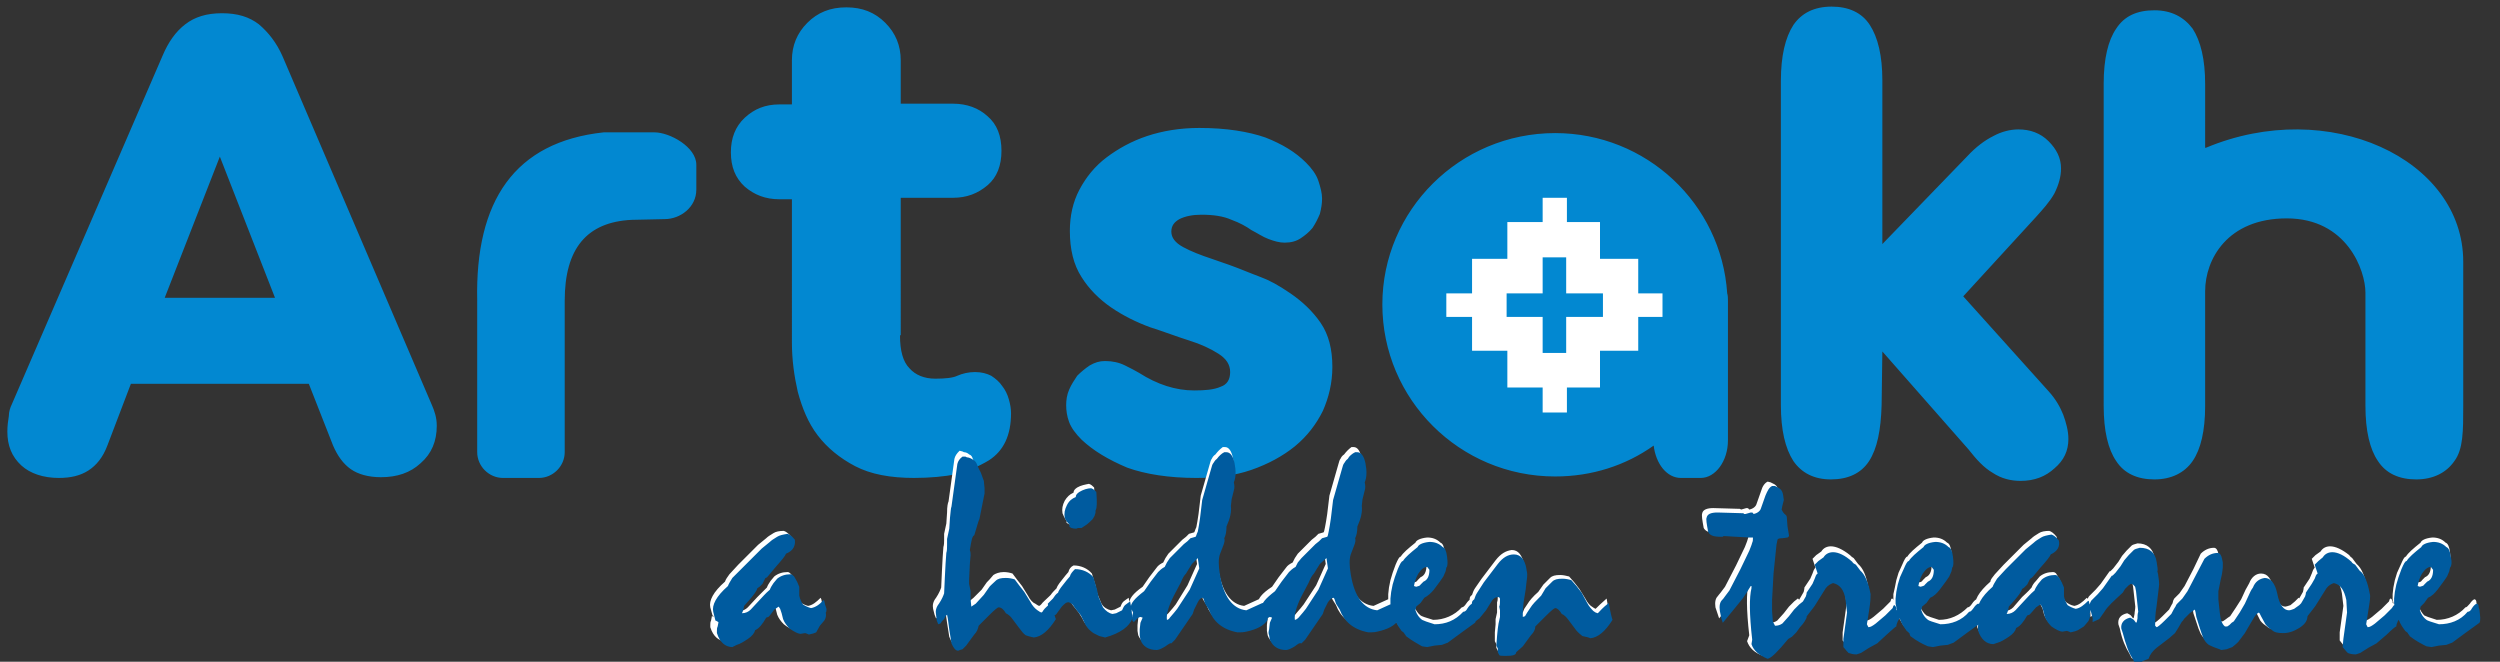 <?xml version="1.0" encoding="utf-8"?>
<!-- Generator: Adobe Illustrator 21.1.0, SVG Export Plug-In . SVG Version: 6.00 Build 0)  -->
<svg version="1.1" id="Слой_1" xmlns="http://www.w3.org/2000/svg" xmlns:xlink="http://www.w3.org/1999/xlink" x="0px" y="0px"
	 viewBox="0 0 340 90" style="enable-background:new 0 0 340 90;" xml:space="preserve">
<rect x="0" y="0" width="340" height="90" fill="#333333" stroke="none"/>
<style type="text/css">
	.st0{fill:#0288D1;}
	.st1{fill-rule:evenodd;clip-rule:evenodd;fill:#FFFFFF;}
	.st2{fill-rule:evenodd;clip-rule:evenodd;fill:#0288D1;}
	.st3{fill:#FFFFFF;}
	.st4{fill:#005B9F;}
	.st5{display:none;fill-rule:evenodd;clip-rule:evenodd;fill:#0288D1;}
</style>
<path class="st0" d="M76.8,40.9v20.6c0,1.9-1.6,3.5-3.5,3.5h-4.9c-1.9,0-3.5-1.6-3.5-3.5V40.9C64.6,27.3,70,19.3,82.1,18H89
	c2.1,0,5.7,2,5.7,4.4v3.4c0,2.4-2.2,4-4.3,4l-4.5,0.1C79.8,30.2,76.8,33.8,76.8,40.9L76.8,40.9z M300,20.1c16.7-7,35,1.5,35,15.5
	v19.6c0,3.4,0,5.9-1.2,7.5c-1.1,1.6-2.9,2.5-5.2,2.5c-2.3,0-4.1-0.8-5.2-2.5c-1.1-1.6-1.7-4.1-1.7-7.5V39.8c0-3-2.5-10.1-10.7-10.1
	c-8.1,0-11.1,5.6-11.1,9.9v15.6c0,3.4-0.6,5.9-1.7,7.5c-1.1,1.6-2.9,2.5-5.2,2.5c-2.3,0-4.1-0.8-5.2-2.5c-1.1-1.6-1.7-4.1-1.7-7.5
	V11.4c0-3.4,0.6-5.9,1.7-7.5c1.1-1.7,2.8-2.5,5.2-2.5c2.3,0,4,0.9,5.2,2.5c1.1,1.7,1.7,4.2,1.7,7.5V20.1z M255.8,33.4l11.7-12.1
	c1.2-1.3,2.4-2.2,3.6-2.8c1.1-0.6,2.3-0.9,3.4-0.9c1.6,0,3,0.5,4.1,1.6c1.1,1.1,1.7,2.3,1.7,3.7c0,1.1-0.3,2.2-0.9,3.4
	c-0.6,1.1-1.6,2.2-2.5,3.2l-9.9,10.8l11.6,12.9c1,1.1,1.6,2.2,2,3.2c0.4,1.1,0.7,2.2,0.7,3.3c0,1.6-0.6,2.9-1.9,4
	c-1.2,1.1-2.7,1.7-4.6,1.7c-1.3,0-2.6-0.3-3.8-1.1c-1.2-0.7-2.2-1.8-3.3-3.2L256,47.8l-0.1,7.3c-0.1,3.4-0.6,5.9-1.7,7.6
	c-1.1,1.7-2.9,2.5-5.2,2.5c-2.3,0-4-0.9-5.1-2.5c-1.1-1.7-1.7-4.2-1.7-7.6V11c0-3.4,0.6-5.9,1.7-7.6c1.1-1.6,2.8-2.5,5.2-2.5
	c2.3,0,4.1,0.8,5.2,2.5c1.1,1.7,1.7,4.2,1.7,7.5V33.4z M211.5,18.1c12.4,0,22.6,9.6,23.4,21.8c0.1,0.3,0.1,0.7,0.1,1v19
	c0,2.8-1.7,5.1-3.7,5.1h-2.7c-1.9,0-3.4-1.9-3.7-4.4c-3.8,2.7-8.4,4.2-13.4,4.2c-13,0-23.5-10.5-23.5-23.4
	C188,28.6,198.5,18.1,211.5,18.1L211.5,18.1z M14.6,60.6C14,62.2,13.1,63.3,12,64c-1.1,0.7-2.4,1-4,1c-2.1,0-3.9-0.6-5.1-1.7
	c-1.3-1.2-1.9-2.7-1.9-4.6c0-0.8,0.1-1.5,0.2-2.1C1.2,56,1.4,55.4,1.6,55L22.1,7.6c0.8-1.9,1.8-3.3,3.1-4.3c1.3-1,2.9-1.5,5-1.5
	s3.7,0.5,5,1.5c1.3,1.1,2.4,2.5,3.2,4.3L58.7,55c0.4,0.9,0.7,1.8,0.7,2.9c0,2.1-0.7,3.8-2.2,5.1c-1.4,1.3-3.2,1.9-5.4,1.9
	c-1.7,0-3.1-0.4-4.1-1.1c-1-0.7-1.8-1.8-2.4-3.2L42,52.2H17.8L14.6,60.6z M147.1,59.8c-0.8-0.8-1.4-1.6-1.7-2.4
	c-0.3-0.8-0.4-1.6-0.4-2.3c0-0.7,0.1-1.4,0.4-2.1c0.3-0.7,0.7-1.3,1.1-1.9c0.5-0.5,1.1-1,1.7-1.4c0.7-0.4,1.3-0.6,2.1-0.6
	c1,0,1.9,0.2,2.7,0.6c0.8,0.4,1.4,0.7,1.9,1c2.5,1.6,5,2.4,7.5,2.4c1.5,0,2.7-0.1,3.6-0.5c0.9-0.3,1.3-1,1.3-2c0-1-0.5-1.8-1.6-2.5
	c-1.1-0.7-2.4-1.3-4-1.8c-1.6-0.5-3.4-1.2-5.3-1.8c-1.9-0.7-3.7-1.6-5.3-2.7c-1.6-1.1-3-2.5-4-4.1c-1.1-1.7-1.6-3.8-1.6-6.3
	c0-2,0.4-3.9,1.3-5.6c0.9-1.7,2.1-3.2,3.7-4.4c1.6-1.2,3.4-2.2,5.5-2.9c2.1-0.7,4.5-1.1,7.1-1.1c3.7,0,6.7,0.5,9,1.3
	c2.3,0.9,4.1,2,5.5,3.4c0.8,0.8,1.4,1.6,1.7,2.5c0.3,0.9,0.5,1.7,0.5,2.4c0,0.7-0.1,1.3-0.3,2.1c-0.3,0.7-0.6,1.3-1,1.9
	c-0.5,0.6-1,1-1.6,1.4c-0.6,0.4-1.3,0.6-2.2,0.6c-0.7,0-1.4-0.2-2.2-0.5c-0.8-0.3-1.5-0.8-2.3-1.2c-0.7-0.5-1.6-1-2.7-1.4
	c-1.1-0.5-2.5-0.7-4.1-0.7c-1.2,0-2.2,0.2-3,0.6c-0.7,0.4-1.1,0.9-1.1,1.7c0,0.8,0.5,1.5,1.6,2.1c1.1,0.6,2.4,1.1,3.9,1.6
	c1.5,0.5,3.2,1.1,4.9,1.8c0.2,0.1,0.8,0.3,1.8,0.7c1.1,0.4,2.4,1.1,4,2.2c1.6,1.1,3,2.4,4.1,4c1.1,1.6,1.6,3.6,1.6,6
	c0,2.2-0.5,4.2-1.3,6c-0.9,1.8-2.1,3.4-3.8,4.8c-1.6,1.3-3.6,2.4-5.9,3.2c-2.3,0.8-4.8,1.1-7.5,1.1c-3.7,0-6.9-0.5-9.4-1.4
	C150.7,62.5,148.7,61.3,147.1,59.8L147.1,59.8z M122.4,45.6c0,2.1,0.4,3.6,1.3,4.5c0.8,0.9,2,1.4,3.5,1.4c1.3,0,2.4-0.1,3-0.4
	c0.7-0.3,1.5-0.5,2.4-0.5c0.9,0,1.6,0.2,2.2,0.5c0.6,0.4,1.1,0.8,1.5,1.4c0.4,0.5,0.7,1.1,0.9,1.8c0.2,0.7,0.3,1.3,0.3,1.9
	c0,3-1,5.1-3,6.4c-1.5,0.9-3,1.5-4.5,1.9c-1.5,0.3-3.5,0.5-5.7,0.5c-3.2,0-5.9-0.5-8-1.6c-2.1-1.1-3.8-2.5-5.1-4.2
	c-1.3-1.7-2.1-3.7-2.7-5.9c-0.5-2.2-0.8-4.4-0.8-6.7V27.1h-1.7c-1.9,0-3.4-0.6-4.7-1.7c-1.3-1.2-1.9-2.7-1.9-4.7
	c0-1.9,0.6-3.5,1.9-4.7c1.3-1.2,2.8-1.8,4.7-1.8h1.7V8.2c0-2,0.7-3.7,2.1-5.1c1.4-1.4,3.1-2.1,5.3-2.1s3.9,0.7,5.3,2.1
	c1.4,1.4,2.1,3.1,2.1,5.1v5.9h7.1c1.9,0,3.5,0.6,4.7,1.7c1.3,1.1,1.9,2.7,1.9,4.7c0,2-0.6,3.6-1.9,4.7c-1.3,1.1-2.8,1.7-4.7,1.7
	h-7.1V45.6z M22.4,40.5h15l-7.5-19.2L22.4,40.5z"/>
<polygon class="st1" points="209.8,26.9 213.1,26.9 213.1,30.2 217.6,30.2 217.6,35.2 222.8,35.2 222.8,39.9 226.1,39.9 226.1,43.1 
	222.8,43.1 222.8,47.7 217.6,47.7 217.6,52.7 213.1,52.7 213.1,56.1 209.8,56.1 209.8,52.7 205,52.7 205,47.7 200.2,47.7 
	200.2,43.1 196.7,43.1 196.7,39.9 200.2,39.9 200.2,35.2 205,35.2 205,30.2 209.8,30.2 "/>
<polygon class="st2" points="209.8,35 213,35 213,39.9 218,39.9 218,43.1 213,43.1 213,48 209.8,48 209.8,43.1 204.9,43.1 
	204.9,39.9 209.8,39.9 "/>
<path class="st3" d="M96.9,83.7l-0.3-1.1c-0.2-0.9,0.4-2.1,2-3.5c0.1-0.3,0.3-0.6,0.6-1l1.2-1.3l2.7-2.7l1.1-0.9
	c0.2-0.2,0.5-0.4,1-0.7c0.3-0.2,0.8-0.3,1.4-0.3c0.3,0.1,0.6,0.3,1,0.8c0.2,0.9-0.2,1.5-1.1,2c-0.1,0.3-0.6,0.9-1.4,1.8
	c-0.1,0.1-0.4,0.5-1,1.1c-0.1,0.1-0.3,0.3-0.4,0.3l-0.4,0.8l-0.4,0.4l-0.3,0.2c-0.1,0.4-0.5,0.9-1,1.5l-0.8,1l-0.1,0.5l-0.1,0.3
	l-0.1,0.2c0.5,0,0.9-0.2,1.2-0.5l1.3-1.4c0.3-0.3,0.7-0.7,1.3-1.3c0.1-0.3,0.3-0.6,0.5-0.9l0.5-0.6c0.5-0.4,1.1-0.6,1.8-0.6
	c0.2,0,0.3,0.1,0.5,0.3l0.4,0.7l0.3,0.7v1.2c0.1,0.5,0.3,0.9,0.5,1.2c0.3,0.2,0.7,0.4,1.1,0.5c0.6-0.1,1.1-0.5,1.7-1.1l0.1,0.2
	l0.1,0.5l0.1,0.6c0,0.3,0,0.4-0.1,0.5c0.1,0.4,0,0.8-0.2,1.1l-0.6,0.7l-0.8,0.5c-0.2,0.1-0.5,0.2-1,0.3l-0.2-0.1l-0.3-0.1l-0.6,0.1
	c-0.4,0-0.9-0.2-1.5-0.7c-0.4-0.4-0.7-0.8-0.9-1.3l-0.2-0.8l-0.2-0.6l-0.2-0.3l-0.6,0.4l-0.7,0.8l-0.2,0.2l-0.3,0.1
	c-0.5,0.9-1,1.5-1.5,1.7c-0.1,0.4-0.4,0.8-1,1.2c-0.6,0.4-1.1,0.7-1.5,0.7l-0.6,0.2c-0.9,0-1.7-0.6-2.1-1.9l0-0.3
	c0-0.2,0-0.4,0.1-0.6l0.1-0.5c0,0,0,0,0-0.1C97.2,83.9,97.1,83.8,96.9,83.7L96.9,83.7z M131.6,74.1c0.1,0.3,0.1,0.5,0.1,0.7
	l-0.1,1.2l-0.1,2.2v0.5l0.2,1l0,1.1l0.1,1l0.6-0.5l1.1-1.1l0.7-1c0.2-0.2,0.5-0.5,0.9-1c0.3-0.2,0.8-0.4,1.4-0.4
	c0.5,0,0.9,0.1,1.2,0.2l0.6,0.8l0.7,0.9l0.8,1.3c0.3,0.6,0.7,1,1,1.1l0.3,0.2l0.2,0.1c0.1,0,0.2-0.1,0.3-0.2
	c0.2-0.3,0.6-0.6,1.1-1.1c0.3,1.4,0.4,2.1,0.6,2.3c-0.9,1.6-1.9,2.5-3,2.5c-0.5-0.1-0.9-0.2-1.1-0.3c-0.3-0.3-0.6-0.6-0.9-1
	l-0.9-1.2c-0.2-0.3-0.5-0.6-0.9-0.8c-0.3-0.5-0.6-0.8-1-0.8c-0.1,0-0.5,0.3-1.2,1l-1.5,1.5c0,0.4-0.2,0.8-0.6,1.2l-1.1,1.5l-0.5,0.5
	c-0.1,0-0.3,0.1-0.6,0.2c-0.3,0-0.6-0.3-0.9-1.1l-0.3-1.9l-0.2-1.4l-0.1-0.5l-0.2,0.2l-0.2,0.4l-0.3,0.3l-0.3,0.3l-0.2,0.1l-0.2-0.5
	l-0.2-0.8c-0.1-0.5,0-1,0.4-1.5c0.4-0.6,0.6-1.1,0.7-1.4l0.1-2.2l0.1-1.9l0.1-1.4c0.1-0.3,0.1-0.7,0.1-1l0-0.8l0.3-1.4l0.1-1.5
	c0-0.8,0.1-1.3,0.2-1.5l0.8-5.8c0.1-0.4,0.3-0.7,0.7-1.1l0.4,0.1l0.2,0.1c0.2,0,0.5,0.1,0.7,0.3c0.3,0.1,0.4,0.3,0.5,0.6l0.3,0.7
	l0.3,0.6l0.4,1.1l0.1,1c0,0.3,0,0.6,0,0.7l-0.2,1l-0.5,2.4c-0.1,0.2-0.3,0.9-0.6,2.2C131.9,72.3,131.8,73,131.6,74.1L131.6,74.1z
	 M144.5,69.8c-0.1-0.6,0-1.1,0.3-1.7c0.3-0.5,0.7-0.9,1.2-1.1c0-0.3,0.2-0.5,0.5-0.7c0.5-0.3,1.1-0.4,1.6-0.5
	c0.3,0.1,0.5,0.3,0.7,0.5c0.1,1.4,0.1,2.2-0.1,2.5c0,0.2,0,0.4-0.1,0.7c0,0.1-0.1,0.3-0.3,0.6c-0.3,0.3-0.6,0.6-0.9,0.8l-0.6,0.4
	c-0.4,0-0.6,0-0.7,0.1c-0.5,0-0.9-0.1-1.1-0.4l0.1-0.1C144.7,70.4,144.6,70,144.5,69.8L144.5,69.8z M142.5,83.2l-0.2-0.9l-0.1-0.7
	l0.7-0.7c0.2-0.3,0.5-0.6,0.8-0.9c0-0.1,0.2-0.5,0.7-1.1c0.4-0.5,0.7-0.9,0.9-1.1c0.1-0.4,0.3-0.7,0.7-0.9c1,0,1.9,0.4,2.5,1.1
	l0.5,1.7c0.1,0.6,0.2,1,0.3,1.2l0.5,1.2c0.3,0.5,0.8,0.8,1.3,0.9l0.5-0.1l0.8-0.4c0.1-0.3,0.2-0.5,0.4-0.7l0.4-0.3l0.3-0.2l0.2,1.3
	l0.1,1.1c-0.4,1.1-1.6,2-3.7,2.6l-0.8-0.2l-0.8-0.4c-0.1-0.1-0.3-0.2-0.6-0.5c-0.2-0.3-0.5-0.6-0.7-1.1l-0.5-0.8l-0.8-1
	c-0.3-0.5-0.5-0.7-0.9-0.8c-0.3,0-0.5,0.2-0.9,0.6l-0.8,1.1c-0.1,0-0.3,0.1-0.5,0.4l-0.3,0.4L142.5,83.2z M158.2,87.3
	c-0.5,0.3-0.9,0.5-1.2,0.5c-1.1,0-1.8-0.5-2.2-1.4l-0.1-0.6c0-0.2,0-0.4,0-0.8l0.1-0.9l0.2-0.7l-0.3-0.1l-0.2,0.1l-0.3,0.3L154,84
	l-0.1-0.1l-0.1-0.1v-0.7l0.1-0.4l-0.1-0.2l-0.2-0.4c-0.1-0.6,0.5-1.4,1.8-2.3l0.9-1.3l1-1.3c0.2-0.3,0.5-0.5,0.9-0.7l0.3-0.6
	l0.4-0.6l1.9-1.9l0.5-0.4l0.4-0.4l0.7-0.2c0.1-0.1,0.1-0.3,0.3-0.7c0.1-0.5,0.2-1.1,0.3-1.8l0.3-2.5l1.2-4.2
	c0.1-0.4,0.2-0.7,0.3-0.8c0.1-0.2,0.2-0.4,0.5-0.6c0.3-0.4,0.6-0.7,1-1h0.3c0.5,0,0.9,0.5,1.1,1.6c0.2,1,0.1,1.9-0.1,2.6
	c0.1,0.4,0.1,0.8,0,1.1l-0.3,1.2l-0.1,0.9c0.1,0.8-0.1,1.7-0.6,2.8c0,0.7-0.1,1.2-0.3,1.6c0.1,0.3,0,0.6-0.1,0.9l-0.5,1.3
	c-0.2,0.6-0.2,1.5,0,2.7c0.5,3,1.7,4.7,3.5,4.9l2.2-1l0.2,0.1l0.1,0.2l0,0.3l0,0.4l0.2,0.6l0.2,0.7c-0.5,0.8-1.5,1.3-2.9,1.6
	c-0.4,0.1-0.8,0.1-1.2,0.1c-2.1-0.5-3.3-1.5-3.9-3.1l-0.5-0.8l-0.2-0.6l-0.1-0.3c-0.3,0-0.5,0.2-0.8,0.6l-0.5,1l-0.2,0.6l-2.4,3.5
	l-0.5,0.5C158.9,86.8,158.6,87,158.2,87.3L158.2,87.3z M161.5,79.6l1.3-2.9l-0.2-1.4l-0.8,0.8l-0.5,0.8l-0.3,0.5
	c-0.3,0.3-0.5,0.7-0.7,1.2l-1,1.9c-0.7,1.4-1,2.5-0.9,3.2c0.1,0,0.3-0.1,0.5-0.3l0.6-0.7l0.4-0.5L161.5,79.6z M175.8,87.3
	c-0.5,0.3-0.9,0.5-1.2,0.5c-1.1,0-1.9-0.5-2.2-1.4l-0.1-0.6c0-0.2,0-0.4,0-0.8l0.1-0.9l0.3-0.7l-0.3-0.1l-0.3,0.1l-0.3,0.3l-0.2,0.3
	l-0.2-0.1l-0.1-0.1v-0.7l0.1-0.4l-0.1-0.2l-0.2-0.4c-0.1-0.6,0.5-1.4,1.9-2.3l0.9-1.3l1-1.3c0.2-0.3,0.5-0.5,0.9-0.7l0.3-0.6
	l0.4-0.6l1.9-1.9l0.5-0.4l0.4-0.4l0.7-0.2c0.1-0.1,0.1-0.3,0.2-0.7c0.1-0.5,0.2-1.1,0.3-1.8l0.3-2.5l1.2-4.2
	c0.1-0.4,0.2-0.7,0.3-0.8c0.1-0.2,0.2-0.4,0.5-0.6c0.3-0.4,0.6-0.7,1-1h0.3c0.5,0,0.9,0.5,1.1,1.6c0.2,1,0.2,1.9-0.1,2.6
	c0.1,0.4,0.1,0.8,0,1.1l-0.3,1.2l-0.1,0.9c0.1,0.8-0.1,1.7-0.6,2.8c0,0.7-0.1,1.2-0.3,1.6c0.1,0.3,0,0.6-0.1,0.9l-0.5,1.3
	c-0.2,0.6-0.2,1.5,0,2.7c0.5,3,1.7,4.7,3.6,4.9l2.2-1l0.2,0.1l0.1,0.2l0,0.3l0,0.4l0.2,0.6l0.2,0.7c-0.5,0.8-1.5,1.3-2.9,1.6
	c-0.4,0.1-0.8,0.1-1.2,0.1c-2.1-0.5-3.3-1.5-3.9-3.1l-0.5-0.8l-0.2-0.6l-0.1-0.3c-0.3,0-0.5,0.2-0.7,0.6l-0.5,1l-0.2,0.6L177,86
	l-0.5,0.5C176.4,86.8,176.2,87,175.8,87.3L175.8,87.3z M179,79.6l1.3-2.9l-0.2-1.4l-0.8,0.8l-0.5,0.8l-0.3,0.5
	c-0.3,0.3-0.5,0.7-0.7,1.2l-1,1.9c-0.7,1.4-1,2.5-0.9,3.2c0.1,0,0.3-0.1,0.4-0.3l0.6-0.7l0.4-0.5L179,79.6z M190.9,85.9
	c0-0.1-0.1-0.2-0.2-0.3c0-0.1-0.1-0.2-0.4-0.4c-0.1-0.2-0.4-0.6-0.7-1.1l-0.5-1.2l-0.3-1.4v-0.7l0.1-0.9l0.2-1l0.3-1l0.4-1.1
	c0.3-0.7,0.5-1.1,0.7-1.1c0.3-0.5,1-1.1,2-1.9c0.1-0.3,0.6-0.6,1.6-0.7c0.7,0,1.3,0.2,1.8,0.7c0.3,0.1,0.5,0.5,0.6,1.3
	c0.2,0.8,0.1,1.3-0.1,1.5l-0.1,0.5l-0.3,0.7c-0.2,0.4-0.6,1-1.3,1.8c-0.4,0.5-0.8,0.9-1.3,1.1l-0.5,0.7l-0.5,0.5l-0.1,0.5
	c0.2,0.5,0.5,1,0.9,1.3c0.1,0.1,0.7,0.3,1.7,0.6c1.5,0,2.9-0.6,3.9-1.7c0.2,0,0.4-0.2,0.6-0.5c0.2-0.3,0.4-0.5,0.6-0.6
	c0.2,0,0.3,0.2,0.3,0.5l0.1,0.3c0.1,0.9,0.2,1.5,0,1.8l-1.8,1.3l-1.9,1.3l-0.8,0.3l-1,0.1l-1,0.2l-0.7-0.1
	C192.6,86.9,191.8,86.5,190.9,85.9L190.9,85.9z M193.7,76.5c-0.4,0-0.8,0.3-1.2,0.9c-0.3,0.5-0.5,1.1-0.6,1.7l0.3,0.1
	c0.3,0,0.5-0.1,0.6-0.3l0.4-0.4c0.5-0.2,0.8-0.7,0.8-1.6L193.7,76.5z M205.9,88.1c0,0.3-0.5,0.5-1.4,0.5c-0.5,0-0.7,0-0.8-0.1
	l-0.2-0.4v-0.5l-0.2-0.4l0-1.2l0.1-1.1l0-0.7l0.2-0.9v-0.9l0-0.5c0.1-0.2,0.1-0.6,0.1-1c0-0.1-0.1-0.3-0.3-0.3
	c-0.3,0-0.6,0.2-0.8,0.5l-0.9,1.3l-0.8,1.2l-0.4,0.3l-0.2,0.2l-0.1-0.2l-0.2-1l-0.1-1.1c-0.1-0.4,0-0.7,0.3-0.9
	c0.1-0.3,0.2-0.6,0.4-0.9l0.9-1.3l1.9-2.5c0.7-0.9,1.4-1.3,2.2-1.4c0.9,0,1.4,0.7,1.7,2c0,0.2,0.1,0.4,0.1,0.7c0,0.2,0,0.5-0.1,1.1
	l-0.1,0.9l-0.3,1.9l-0.1,1.3v0.7l0.3-0.1l0.2-0.5l0.4-0.6c0.3-0.5,0.8-1.1,1.5-1.7l0.7-1l0.9-0.9c0.3-0.3,0.7-0.4,1.4-0.4
	c0.4,0,0.8,0.1,1.2,0.2l0.7,0.8l0.7,0.9l0.8,1.3c0.3,0.6,0.7,1,0.9,1.1l0.3,0.2l0.2,0.1c0.3-0.3,0.8-0.8,1.5-1.4
	c0.2,1.3,0.4,2,0.5,2.3c-0.9,1.6-1.9,2.5-2.9,2.5c-0.2-0.1-0.6-0.2-1.1-0.3c-0.5-0.4-0.8-0.7-1-1l-0.9-1.2c-0.3-0.4-0.6-0.7-0.9-0.8
	c-0.3-0.5-0.6-0.8-0.9-0.8c-0.1,0-0.5,0.3-1.2,1l-1.5,1.5c-0.1,0.4-0.2,0.8-0.6,1.2l-1.1,1.5L205.9,88.1z M237.9,86.4
	c-0.4-3.5-0.4-5.8-0.1-7l-0.1-0.3l-0.1-0.1l-0.5,0.8l-0.6,0.9l-1.3,1.7l-1.4,1.7l-0.2-0.6l-0.3-0.9c-0.1-0.7,0-1.2,0.3-1.5
	c0.1-0.1,0.2-0.3,0.4-0.5l0.6-0.8l1.5-2.9l1.2-2.5c0.1-0.3,0.3-0.7,0.4-1.1c0.1-0.2,0.1-0.5,0.1-0.8h-0.5l-1.8,0l-1.8-0.1l-0.1,0.1
	h-0.2c-1,0-1.5-0.3-1.7-0.7c-0.2-1.1-0.3-1.7-0.2-2c0.1-0.5,0.7-0.7,1.5-0.7l3.5,0.1l0.1,0l0.2,0.1l0.7-0.2c0.1,0,0.3,0,0.3,0.1
	l0.1,0.1c0.5-0.1,0.9-0.4,1-0.8l0.6-1.7c0.2-0.7,0.5-1.1,0.9-1.3l0.4,0.1l0.2,0.1c0.5,0.2,0.8,0.5,0.8,1l0.1,0.7l-0.2,0.8l-0.1,0.6
	c0.1,0.2,0.2,0.4,0.4,0.6c0.2,0,0.3,0.2,0.3,0.4l0.1,1.3l0.2,1.2c0,0.1,0,0.3-0.2,0.4l-0.7,0.1c-0.2,0-0.4,0.1-0.6,0.1
	c-0.1,0.1-0.1,0.3-0.2,0.8l-0.4,3.9l-0.2,3.6l0,1.5l0.1,1.3c0.1,0.2,0.1,0.3,0.2,0.5l0.1,0.2c0.4,0,0.7-0.1,1-0.3l0.9-1l0.7-0.9
	l0.7-0.7l0.5-0.4c0.1,0,0.2,0.2,0.4,0.6c0.1,0.6,0.1,1.2,0,1.6c0,0.2-0.3,0.6-0.8,1.3l-0.5,0.7l-0.5,0.6l-0.5,0.3
	c-1.4,1.7-2.3,2.6-2.8,2.7c-1.2-0.4-1.9-1.1-2.2-2L237.9,86.4z M245,83.6l-0.1-0.5l-0.3-1.4l0.3-0.5l0.4-0.7c0-0.1,0.1-0.3,0.1-0.6
	l0.8-1.2l0.3-0.7c0.1-0.3,0.2-0.6,0.4-0.8l-0.1-0.3l-0.1-0.3l-0.1-0.3l-0.1-0.3l0.5-0.5l0.7-0.5c0.3-0.5,0.8-0.7,1.3-0.7
	c0.7,0,1.6,0.4,2.6,1.2c0.2,0.2,0.3,0.3,0.5,0.4l0.6,0.8c0.7,0.6,1.1,1.6,1.4,3.2c0.1,0.3,0,1-0.2,2.2l-0.3,1.9l0.1,0.2l0.1,0.2
	c0.3,0,0.6-0.2,1-0.5l1.3-1.1l1-1l0.1-0.3l0.1-0.1c0.1,0,0.2,0.1,0.3,0.4l0.1,0.2c0.2,0.1,0.3,0.5,0.5,1.1l-0.3,0.5
	c-0.1,0.2-0.2,0.5-0.2,0.7c-0.1,0-0.5,0.3-1.3,1.1l-1.3,1.2l-1.1,0.6l-1,0.7l-0.6,0.2c-0.5,0-0.8-0.1-1.1-0.2
	c-0.1,0-0.3-0.3-0.7-0.8l0-1.1l0.5-3.6l-0.1-1.7c-0.2-1.3-0.8-2.1-1.7-2.3c-0.3,0.1-0.7,0.3-1,0.7l-1.5,2.4l-0.4,0.4l-0.7,0.9
	l-0.4,0.6l-0.2,0.2l-0.1,0.1L245,83.6z M259.5,85.9c0-0.1-0.1-0.2-0.1-0.3c0-0.1-0.1-0.2-0.4-0.4c-0.2-0.2-0.4-0.6-0.7-1.1l-0.5-1.2
	l-0.3-1.4v-0.7l0.2-0.9l0.2-1l0.3-1l0.5-1.1c0.3-0.7,0.5-1.1,0.7-1.1c0.3-0.5,1-1.1,2-1.9c0.1-0.3,0.6-0.6,1.6-0.7
	c0.7,0,1.3,0.2,1.8,0.7c0.3,0.1,0.5,0.5,0.6,1.3c0.1,0.8,0.1,1.3-0.1,1.5l-0.1,0.5l-0.3,0.7c-0.2,0.4-0.6,1-1.3,1.8
	c-0.4,0.5-0.9,0.9-1.3,1.1l-0.5,0.7l-0.6,0.5l-0.1,0.5c0.2,0.5,0.5,1,0.9,1.3c0.2,0.1,0.7,0.3,1.7,0.6c1.5,0,2.8-0.6,3.9-1.7
	c0.2,0,0.4-0.2,0.6-0.5c0.2-0.3,0.4-0.5,0.6-0.6c0.2,0,0.3,0.2,0.3,0.5l0.1,0.3c0.2,0.9,0.2,1.5,0,1.8l-1.8,1.3l-1.9,1.3l-0.8,0.3
	l-1,0.1l-1,0.2l-0.7-0.1C261.2,86.9,260.4,86.5,259.5,85.9L259.5,85.9z M262.4,76.5c-0.4,0-0.8,0.3-1.2,0.9
	c-0.3,0.5-0.5,1.1-0.6,1.7l0.3,0.1c0.3,0,0.5-0.1,0.6-0.3l0.4-0.4c0.5-0.2,0.8-0.7,0.8-1.6L262.4,76.5z M269,83.7l-0.3-1.1
	c-0.3-0.9,0.4-2.1,2-3.5c0-0.3,0.3-0.6,0.6-1l1.2-1.3l2.7-2.7l1.1-0.9c0.2-0.2,0.5-0.4,1-0.7c0.3-0.2,0.8-0.3,1.4-0.3
	c0.3,0.1,0.6,0.3,1,0.8c0.2,0.9-0.2,1.5-1.1,2c-0.1,0.3-0.6,0.9-1.4,1.8c-0.1,0.1-0.4,0.5-1,1.1c-0.1,0.1-0.3,0.3-0.4,0.3l-0.4,0.8
	l-0.4,0.4l-0.3,0.2c-0.1,0.4-0.4,0.9-1,1.5l-0.8,1l-0.1,0.5l-0.1,0.3l-0.1,0.2c0.5,0,0.9-0.2,1.2-0.5l1.2-1.4
	c0.3-0.3,0.8-0.7,1.3-1.3c0.1-0.3,0.3-0.6,0.6-0.9l0.5-0.6c0.5-0.4,1.1-0.6,1.8-0.6c0.2,0,0.4,0.1,0.5,0.3l0.4,0.7l0.3,0.7v1.2
	c0.1,0.5,0.3,0.9,0.6,1.2c0.3,0.2,0.6,0.4,1.1,0.5c0.6-0.1,1.1-0.5,1.7-1.1l0.2,0.2l0.1,0.5l0.1,0.6c0,0.3,0,0.4-0.1,0.5
	c0.1,0.4,0,0.8-0.2,1.1l-0.6,0.7l-0.8,0.5c-0.2,0.1-0.5,0.2-1,0.3l-0.2-0.1l-0.3-0.1l-0.6,0.1c-0.4,0-0.9-0.2-1.5-0.7
	c-0.4-0.4-0.7-0.8-0.9-1.3l-0.2-0.8l-0.3-0.6l-0.2-0.3l-0.6,0.4l-0.6,0.8l-0.2,0.2l-0.3,0.1c-0.5,0.9-1,1.5-1.5,1.7
	c-0.1,0.4-0.4,0.8-1,1.2c-0.6,0.4-1.1,0.7-1.5,0.7l-0.6,0.2c-0.9,0-1.6-0.6-2.1-1.9l0-0.3c0-0.2,0-0.4,0.1-0.6l0.1-0.5
	c0,0,0,0,0-0.1C269.3,83.9,269.2,83.8,269,83.7L269,83.7z M284.3,83.9v-0.5l-0.2-0.7l-0.2-0.7c-0.1-0.3,0-0.6,0.2-0.9l0.9-0.9
	l0.7-0.8l1.2-1.7c0.1,0,0.1,0,0.2-0.1l0.3-0.3l0.7-0.9l0.5-0.8l0.6-0.7l0.7-0.7c0.1-0.1,0.4-0.2,0.8-0.3c1.3,0,2.1,0.7,2.3,1.9
	c0.1,0.7,0.2,1.1,0.1,1.3l0.1,0.4c0.1,0.7,0.1,1.3,0.1,1.8l-0.3,2.5c-0.2,1.1-0.2,2-0.2,2.7l0.2,0.2c0.1,0,0.5-0.3,1.1-0.9l0.9-0.9
	c0.5-1,0.9-1.6,1.2-1.7l0.2,0.2v0.3l0,0.3l0.5,1.3c0,0.2-0.1,0.4-0.4,0.7l-0.4,0.7l-0.5,0.8l-0.8,0.7l-1.8,1.3
	c-0.5,0.4-0.9,0.9-1.1,1.5l-0.8,0.3l-0.2,0.2l-0.3,0.2c-0.3,0-0.5-0.1-0.7-0.2l-0.3-0.6c-0.5-0.8-1-1.9-1.3-3.4l-0.1-0.3l-0.1-0.3
	c-0.1-0.8,0.3-1.3,1.2-1.5c0.2,0.1,0.4,0.2,0.5,0.3l0.3,0.4l0.1-0.1l0.1-0.5c0-0.3,0.1-0.6,0.1-1l-0.3-2.7l-0.1-0.5
	c0-0.1-0.1-0.2-0.3-0.4l-0.3-0.1l-0.3,0.2l-0.5,0.5l-0.3,0.4c-1.2,1.1-2.1,1.9-2.5,2.6l-0.7,0.9L284.3,83.9z M300.2,87.1
	c-0.3-0.1-0.6-0.4-0.9-0.9l-0.3-0.7l-0.2-0.6l-0.5-1.5l-0.1-0.7l-0.1-0.4l-0.7,0.4l-0.7,0.7l-0.3,0.3l-0.2,0.3l-0.3,0.1l-0.2-0.5
	l-0.2-0.8c-0.1-0.7,0-1.1,0.2-1.4l0.7-0.7l0.7-1l1.2-2.3l1-2.1c0.5-0.5,1.1-0.8,1.8-0.8c0.3,0,0.5,0.3,0.6,0.8l0,0.5l0,0.7l-0.1,0.8
	c0,0.1-0.1,0.4-0.2,0.9l-0.3,1.5l0,1.1l0.1,1l0.1,0.9c0.1,0.9,0.3,1.5,0.7,1.8l0.3,0l0.3-0.2l0.4-0.3l0.3-0.2l0.8-1.2l0.7-1.1
	l0.6-1.3c0.1-0.2,0.3-0.5,0.5-0.9c0.3-0.8,0.9-1.3,1.6-1.3c0.9,0,1.4,0.7,1.7,2.1c0.3,1.6,0.9,2.4,1.6,2.4c0.1,0,0.4-0.1,0.7-0.2
	l0.6-0.5l0.5-0.5c0.1,0,0.3,0.4,0.4,1.3l0.1,0.5c0.1,0.6-0.3,1.2-1.1,1.8c-0.8,0.5-1.5,0.7-2.2,0.7c-0.7,0-1.2-0.1-1.5-0.4
	c-0.3-0.2-0.6-0.4-0.9-0.8l-0.6-1.2l-0.2-0.4l-0.2-0.2l-0.2,0.2l-0.3,0.4l-0.6,1l-0.7,1.1l-0.9,1.2c-0.1,0.1-0.3,0.3-0.8,0.7
	l-0.8,0.3l-0.6,0.1C301.4,87.5,300.9,87.4,300.2,87.1L300.2,87.1z M312.9,83.6l-0.1-0.5l-0.3-1.4l0.3-0.5l0.4-0.7
	c0-0.1,0.1-0.3,0.1-0.6l0.8-1.2l0.3-0.7c0.1-0.3,0.2-0.6,0.4-0.8l-0.1-0.3l-0.1-0.3l-0.1-0.3l-0.1-0.3l0.5-0.5l0.7-0.5
	c0.3-0.5,0.8-0.7,1.3-0.7c0.7,0,1.6,0.4,2.6,1.2c0.1,0.2,0.3,0.3,0.4,0.4l0.6,0.8c0.7,0.6,1.1,1.6,1.4,3.2c0,0.3,0,1-0.2,2.2
	l-0.3,1.9l0.1,0.2l0.1,0.2c0.3,0,0.6-0.2,1-0.5l1.3-1.1l1-1l0.1-0.3l0.1-0.1c0.1,0,0.2,0.1,0.3,0.4l0,0.2c0.2,0.1,0.3,0.5,0.5,1.1
	l-0.3,0.5c-0.1,0.2-0.2,0.5-0.2,0.7c-0.1,0-0.5,0.3-1.3,1.1l-1.3,1.2l-1.1,0.6l-1.1,0.7l-0.6,0.2c-0.5,0-0.8-0.1-1.1-0.2
	c-0.1,0-0.3-0.3-0.7-0.8l0-1.1l0.5-3.6l-0.2-1.7c-0.2-1.3-0.8-2.1-1.7-2.3c-0.3,0.1-0.7,0.3-1,0.7l-1.5,2.4l-0.3,0.4l-0.7,0.9
	l-0.4,0.6l-0.2,0.2l-0.1,0.1L312.9,83.6z M327.4,85.9c0-0.1-0.1-0.2-0.1-0.3c0-0.1-0.1-0.2-0.4-0.4c-0.1-0.2-0.4-0.6-0.7-1.1
	l-0.5-1.2l-0.3-1.4l0-0.7l0.1-0.9l0.2-1l0.3-1l0.5-1.1c0.3-0.7,0.5-1.1,0.7-1.1c0.3-0.5,1-1.1,2-1.9c0.1-0.3,0.6-0.6,1.6-0.7
	c0.7,0,1.3,0.2,1.8,0.7c0.3,0.1,0.5,0.5,0.6,1.3c0.1,0.8,0.1,1.3-0.1,1.5l-0.1,0.5l-0.3,0.7c-0.2,0.4-0.6,1-1.3,1.8
	c-0.4,0.5-0.8,0.9-1.3,1.1l-0.5,0.7l-0.6,0.5l-0.1,0.5c0.2,0.5,0.5,1,0.8,1.3c0.2,0.1,0.7,0.3,1.7,0.6c1.5,0,2.9-0.6,3.9-1.7
	c0.2,0,0.3-0.2,0.6-0.5c0.2-0.3,0.4-0.5,0.6-0.6c0.2,0,0.3,0.2,0.3,0.5l0.1,0.3c0.1,0.9,0.2,1.5,0,1.8l-1.8,1.3l-1.9,1.3l-0.8,0.3
	l-1,0.1l-1,0.2l-0.7-0.1C329.1,86.9,328.3,86.5,327.4,85.9L327.4,85.9z M330.3,76.5c-0.4,0-0.8,0.3-1.2,0.9
	c-0.3,0.5-0.5,1.1-0.6,1.7l0.3,0.1c0.3,0,0.5-0.1,0.6-0.3l0.4-0.4c0.5-0.2,0.8-0.7,0.8-1.6L330.3,76.5z"/>
<path class="st4" d="M97.3,84.4L97,83.2c-0.2-0.9,0.4-2.1,2-3.5c0.1-0.3,0.3-0.6,0.6-1.1l1.3-1.3l2.7-2.7l1.1-0.9
	c0.2-0.2,0.5-0.4,1-0.7c0.3-0.2,0.8-0.3,1.4-0.4c0.3,0.1,0.6,0.3,1,0.8c0.1,0.8-0.2,1.5-1.2,1.9c-0.1,0.3-0.6,0.9-1.4,1.8
	c-0.1,0.1-0.4,0.5-1,1.2c-0.1,0.1-0.2,0.3-0.4,0.3l-0.4,0.8l-0.4,0.4l-0.3,0.2c-0.1,0.4-0.5,0.9-1,1.5l-0.8,0.9l-0.1,0.5l-0.1,0.3
	l-0.1,0.2c0.5,0,0.9-0.2,1.2-0.5l1.3-1.4c0.3-0.3,0.7-0.8,1.3-1.3c0.1-0.3,0.3-0.6,0.5-0.9l0.5-0.6c0.5-0.4,1.1-0.6,1.8-0.6
	c0.2,0,0.3,0.1,0.5,0.3l0.4,0.7l0.3,0.7v1.2c0.1,0.5,0.3,0.9,0.5,1.2c0.3,0.2,0.7,0.4,1.1,0.5c0.6-0.1,1.2-0.5,1.7-1.1l0.1,0.1
	l0.1,0.5l0.2,0.6c0,0.3,0,0.4-0.1,0.5c0.1,0.4,0,0.8-0.2,1.1l-0.6,0.7L111,86c-0.2,0.1-0.5,0.2-1,0.3l-0.2-0.1l-0.3-0.1l-0.6,0.1
	c-0.4,0-0.9-0.3-1.5-0.7c-0.4-0.4-0.7-0.8-0.9-1.3l-0.2-0.8l-0.2-0.6l-0.2-0.3l-0.6,0.4l-0.6,0.8l-0.2,0.2l-0.3,0.1
	c-0.5,0.9-1,1.5-1.5,1.7c-0.1,0.4-0.4,0.8-1,1.2c-0.6,0.4-1.1,0.7-1.5,0.8L99.6,88c-0.9,0-1.7-0.6-2.1-1.9l0-0.3
	c0-0.2,0-0.4,0.1-0.6l0.1-0.5c0,0,0,0,0-0.1C97.5,84.5,97.4,84.4,97.3,84.4L97.3,84.4z M131.9,74.8c0.1,0.3,0.1,0.5,0.1,0.7
	l-0.1,1.2l-0.1,2.2v0.5l0.2,1v1.1l0.1,1l0.6-0.4l1.1-1.2l0.7-1c0.1-0.2,0.5-0.5,0.9-0.9c0.3-0.3,0.7-0.4,1.4-0.4
	c0.5,0,0.9,0.1,1.2,0.2l0.6,0.8l0.7,0.9l0.8,1.3c0.3,0.6,0.7,1,1,1.2l0.3,0.2l0.2,0.1c0.1,0,0.2-0.1,0.3-0.3
	c0.2-0.3,0.6-0.6,1.1-1.1c0.3,1.4,0.5,2.1,0.6,2.3c-1,1.6-2,2.4-3,2.5c-0.5-0.1-0.8-0.2-1.1-0.3c-0.3-0.2-0.6-0.6-0.9-1l-0.9-1.2
	c-0.2-0.3-0.5-0.6-0.9-0.8c-0.3-0.5-0.6-0.8-1-0.8c-0.1,0-0.5,0.3-1.2,1l-1.5,1.5c-0.1,0.4-0.2,0.8-0.6,1.2l-1.1,1.5l-0.5,0.5
	c-0.1,0-0.3,0.1-0.6,0.2c-0.3,0-0.6-0.3-0.9-1l-0.3-1.9l-0.2-1.5l-0.1-0.5l-0.2,0.2l-0.2,0.4l-0.3,0.3l-0.2,0.3l-0.3,0.1l-0.2-0.5
	l-0.1-0.8c-0.1-0.5,0-1,0.4-1.5c0.4-0.6,0.6-1.1,0.7-1.4l0.1-2.2l0.1-1.9l0.1-1.4c0.1-0.3,0.1-0.7,0.1-1.1v-0.8l0.3-1.4l0.1-1.5
	c0.1-0.8,0.1-1.3,0.2-1.5l0.8-5.8c0.1-0.4,0.3-0.7,0.7-1l0.4,0l0.2,0.1c0.2,0,0.5,0.1,0.8,0.3c0.2,0.1,0.4,0.3,0.5,0.5l0.3,0.7
	l0.3,0.6l0.4,1.1l0.1,1c0,0.3,0,0.6,0,0.7l-0.2,1l-0.5,2.5c-0.1,0.1-0.3,0.9-0.7,2.2C132.2,72.9,132.1,73.6,131.9,74.8L131.9,74.8z
	 M144.8,70.4c-0.1-0.6,0-1.1,0.3-1.7c0.3-0.6,0.7-0.9,1.2-1.1c0-0.3,0.2-0.5,0.5-0.7c0.5-0.3,1.1-0.5,1.6-0.5
	c0.3,0.1,0.5,0.3,0.7,0.5c0.1,1.4,0.1,2.2-0.1,2.5c0,0.2,0,0.4-0.1,0.6c0,0.1-0.1,0.3-0.3,0.6c-0.3,0.3-0.6,0.6-0.9,0.8l-0.6,0.4
	c-0.4,0-0.6,0-0.7,0.1c-0.5,0-0.9-0.1-1-0.4l0.1-0.1C145.1,71,144.9,70.7,144.8,70.4L144.8,70.4z M142.8,83.8l-0.2-0.9l-0.1-0.8
	l0.7-0.7c0.2-0.3,0.4-0.6,0.7-0.8c0-0.1,0.2-0.5,0.7-1.1c0.4-0.5,0.7-0.9,0.9-1.1c0.1-0.4,0.4-0.7,0.7-1c1,0,1.9,0.4,2.5,1.1
	l0.5,1.7c0.1,0.6,0.2,1,0.3,1.2l0.5,1.2c0.4,0.5,0.8,0.8,1.3,0.9l0.5-0.1l0.8-0.4c0.1-0.2,0.2-0.5,0.4-0.7l0.4-0.3l0.3-0.2l0.2,1.2
	l0.1,1.1c-0.4,1.1-1.6,2-3.7,2.6l-0.8-0.2l-0.8-0.4c-0.1-0.1-0.3-0.2-0.6-0.5c-0.2-0.2-0.5-0.6-0.7-1.1l-0.4-0.8l-0.8-1
	c-0.3-0.5-0.5-0.7-0.9-0.8c-0.3,0-0.5,0.2-0.9,0.6l-0.8,1.1c-0.1,0-0.3,0.1-0.5,0.4l-0.3,0.4L142.8,83.8z M158.5,87.9
	c-0.5,0.3-0.9,0.5-1.2,0.5c-1.1,0-1.9-0.5-2.2-1.4l-0.1-0.6c0-0.2,0-0.5,0-0.8l0.1-0.9l0.3-0.7l-0.3-0.1l-0.3,0.1l-0.3,0.3l-0.3,0.3
	l-0.1-0.1l-0.1-0.1v-0.7l0.1-0.4l-0.1-0.2l-0.2-0.4c-0.1-0.6,0.5-1.3,1.8-2.3l0.9-1.3l1-1.3c0.2-0.2,0.5-0.5,0.9-0.7l0.3-0.6
	l0.4-0.6l1.9-1.9l0.5-0.4l0.4-0.4l0.7-0.2c0.1-0.1,0.1-0.3,0.3-0.7c0.1-0.5,0.2-1.1,0.3-1.8l0.3-2.5l1.2-4.2
	c0.1-0.4,0.2-0.7,0.3-0.8c0.1-0.1,0.2-0.4,0.5-0.6c0.3-0.4,0.6-0.7,1-0.9h0.3c0.5,0,0.9,0.5,1.1,1.5c0.2,1,0.2,1.9-0.1,2.6
	c0.1,0.4,0.1,0.8,0,1.1l-0.3,1.2l-0.1,0.9c0.1,0.8-0.1,1.7-0.6,2.8c0,0.7-0.1,1.2-0.3,1.6c0.1,0.3,0,0.6-0.1,0.9l-0.5,1.3
	c-0.2,0.6-0.2,1.5,0,2.7c0.5,3,1.7,4.7,3.6,4.9l2.2-1l0.2,0.1l0.1,0.2l0,0.3l0,0.4l0.2,0.6l0.2,0.7c-0.5,0.8-1.5,1.3-2.9,1.6
	c-0.4,0.1-0.8,0.1-1.2,0.1c-2.1-0.4-3.3-1.5-3.9-3.1l-0.5-0.8l-0.2-0.6l-0.1-0.2c-0.3,0-0.5,0.2-0.7,0.6l-0.5,1l-0.2,0.6l-2.4,3.5
	l-0.5,0.5C159.2,87.4,158.9,87.6,158.5,87.9L158.5,87.9z M161.8,80.2l1.3-2.9l-0.2-1.4l-0.8,0.8l-0.5,0.8l-0.3,0.5
	c-0.3,0.3-0.5,0.7-0.7,1.2l-1,1.9c-0.7,1.4-1,2.5-0.9,3.2c0.1,0,0.3-0.1,0.4-0.3l0.6-0.7l0.4-0.5L161.8,80.2z M176.1,87.9
	c-0.5,0.3-0.9,0.5-1.2,0.5c-1.1,0-1.8-0.5-2.2-1.4l-0.1-0.6c-0.1-0.2-0.1-0.5,0-0.8l0.1-0.9L173,84l-0.3-0.1l-0.2,0.1l-0.3,0.3
	l-0.3,0.3l-0.1-0.1l-0.1-0.1v-0.7l0.1-0.4l-0.1-0.2l-0.1-0.4c-0.1-0.6,0.5-1.3,1.8-2.3l0.9-1.3l1-1.3c0.2-0.2,0.5-0.5,0.9-0.7
	l0.3-0.6l0.5-0.6l1.9-1.9l0.5-0.4l0.4-0.4l0.7-0.2c0.1-0.1,0.1-0.3,0.2-0.7c0.1-0.5,0.2-1.1,0.3-1.8l0.3-2.5l1.2-4.2
	c0.1-0.4,0.2-0.7,0.3-0.8c0.1-0.1,0.2-0.4,0.5-0.6c0.2-0.4,0.6-0.7,1-0.9h0.3c0.5,0,0.9,0.5,1.1,1.5c0.2,1,0.2,1.9-0.1,2.6
	c0.1,0.4,0.1,0.8,0,1.1l-0.3,1.2l-0.1,0.9c0.1,0.8-0.1,1.7-0.6,2.8c0,0.7-0.1,1.2-0.3,1.6c0.1,0.3,0,0.6-0.1,0.9l-0.5,1.3
	c-0.2,0.6-0.2,1.5,0,2.7c0.5,3,1.7,4.7,3.6,4.9l2.2-1l0.2,0.1l0.1,0.2l0,0.3l0,0.4l0.2,0.6l0.2,0.7c-0.5,0.8-1.5,1.3-2.9,1.6
	c-0.4,0.1-0.8,0.1-1.2,0.1c-2.1-0.4-3.3-1.5-3.9-3.1l-0.5-0.8l-0.2-0.6l-0.1-0.2c-0.3,0-0.5,0.2-0.8,0.6l-0.5,1l-0.2,0.6l-2.4,3.5
	l-0.5,0.5C176.7,87.4,176.5,87.6,176.1,87.9L176.1,87.9z M179.3,80.2l1.3-2.9l-0.2-1.4l-0.9,0.8l-0.5,0.8l-0.3,0.5
	c-0.3,0.3-0.5,0.7-0.7,1.2l-1,1.9c-0.7,1.4-1,2.5-0.9,3.2c0.1,0,0.3-0.1,0.5-0.3l0.6-0.7l0.4-0.5L179.3,80.2z M191.2,86.5
	c0-0.1-0.1-0.2-0.2-0.3c0-0.1-0.1-0.2-0.4-0.4c-0.1-0.2-0.4-0.5-0.7-1.1l-0.5-1.2l-0.3-1.4v-0.7l0.1-0.9l0.2-1l0.3-1l0.4-1.1
	c0.3-0.7,0.5-1.1,0.7-1.1c0.3-0.5,1-1.1,2-1.9c0.1-0.3,0.6-0.6,1.6-0.7c0.7,0,1.3,0.2,1.8,0.7c0.3,0.1,0.5,0.5,0.6,1.3
	c0.1,0.8,0.1,1.3-0.1,1.5l-0.1,0.5l-0.3,0.7c-0.2,0.3-0.6,0.9-1.3,1.8c-0.4,0.5-0.9,0.9-1.3,1.1l-0.5,0.7l-0.6,0.5l-0.1,0.5
	c0.2,0.6,0.5,1,0.9,1.3c0.2,0.1,0.7,0.3,1.7,0.6c1.5,0,2.8-0.5,3.9-1.7c0.2,0,0.4-0.1,0.6-0.5c0.2-0.3,0.4-0.5,0.6-0.6
	c0.2,0,0.3,0.1,0.3,0.5l0.1,0.3c0.2,0.9,0.2,1.5,0,1.8l-1.8,1.3l-1.9,1.4l-0.8,0.3l-1,0.1l-1,0.2l-0.7-0.1
	C192.9,87.6,192.1,87.2,191.2,86.5L191.2,86.5z M194.1,77.1c-0.4,0-0.8,0.3-1.2,0.9c-0.3,0.5-0.5,1.1-0.6,1.7l0.3,0.1
	c0.3-0.1,0.5-0.1,0.6-0.3l0.4-0.4c0.5-0.2,0.8-0.7,0.8-1.6L194.1,77.1z M206.2,88.7c0,0.4-0.5,0.5-1.4,0.5c-0.5,0-0.8,0-0.9-0.1
	l-0.2-0.4l0-0.5l-0.2-0.4l0.1-1.3l0.1-1l0.1-0.7l0.2-0.9l0-0.9l-0.1-0.5c0.1-0.2,0.1-0.5,0.1-1c0-0.2-0.1-0.3-0.3-0.3
	c-0.3,0-0.6,0.2-0.8,0.5l-0.8,1.3l-0.9,1.1l-0.4,0.3l-0.2,0.2l-0.1-0.2l-0.2-1l-0.1-1c-0.1-0.4,0-0.7,0.3-0.9
	c0.1-0.3,0.2-0.6,0.4-0.9l0.9-1.4l1.9-2.5c0.7-0.9,1.4-1.3,2.2-1.3c0.9,0,1.5,0.7,1.7,2c0,0.2,0.1,0.4,0.1,0.7c0,0.2,0,0.5-0.1,1.1
	l-0.1,0.9l-0.3,1.9l-0.1,1.2v0.7l0.3-0.1l0.3-0.5l0.4-0.6c0.3-0.5,0.8-1,1.5-1.7l0.6-1l0.9-0.9c0.3-0.3,0.7-0.4,1.4-0.4
	c0.4,0,0.9,0.1,1.2,0.2l0.7,0.8l0.7,0.9l0.7,1.3c0.3,0.6,0.7,1,0.9,1.2l0.3,0.2l0.3,0.1c0.3-0.3,0.7-0.8,1.5-1.4
	c0.2,1.3,0.4,2,0.5,2.3c-1,1.6-2,2.4-3,2.5c-0.2-0.1-0.6-0.2-1.1-0.3c-0.5-0.4-0.8-0.7-1-1l-0.9-1.2c-0.3-0.4-0.6-0.7-0.9-0.8
	c-0.3-0.5-0.6-0.8-0.9-0.8c-0.1,0-0.5,0.3-1.2,1l-1.5,1.5c0,0.4-0.2,0.8-0.6,1.2l-1.1,1.5L206.2,88.7z M238.3,87
	c-0.4-3.5-0.4-5.8-0.1-7l0-0.3l-0.1,0l-0.5,0.8l-0.6,0.9l-1.3,1.6l-1.4,1.7l-0.2-0.6l-0.2-1c-0.1-0.7,0-1.2,0.3-1.5
	c0.1-0.1,0.2-0.2,0.4-0.5l0.6-0.8l1.5-2.9l1.2-2.5c0.1-0.3,0.3-0.7,0.4-1.1c0.1-0.2,0.1-0.4,0.1-0.7h-0.5l-1.8-0.1l-1.7-0.1
	l-0.1,0.1H234c-1,0-1.5-0.2-1.7-0.7c-0.2-1.1-0.3-1.7-0.2-1.9c0.1-0.5,0.6-0.7,1.5-0.7l3.5,0.1l0.1,0.1l0.2,0l0.7-0.2
	c0.2,0,0.3,0,0.3,0.1l0.1,0.1c0.5-0.1,0.9-0.4,1-0.8l0.6-1.7c0.3-0.7,0.5-1.1,0.9-1.3l0.4,0l0.2,0.1c0.5,0.2,0.8,0.5,0.9,1.1
	l0.1,0.7l-0.2,0.8l-0.1,0.5c0.1,0.2,0.2,0.4,0.4,0.6c0.1,0.1,0.3,0.2,0.3,0.4l0.1,1.3l0.2,1.2c0,0.1,0,0.2-0.2,0.3l-0.7,0.1
	c-0.2,0-0.4,0-0.6,0.1c-0.1,0.1-0.1,0.4-0.2,0.8l-0.4,3.9l-0.2,3.6l0,1.5l0.1,1.3c0,0.2,0.1,0.3,0.2,0.5l0.1,0.2
	c0.4,0,0.7-0.1,1-0.3l0.9-1l0.7-0.9l0.7-0.7l0.5-0.4c0.1,0,0.2,0.2,0.4,0.6c0.1,0.6,0.1,1.2,0.1,1.6c-0.1,0.2-0.3,0.7-0.9,1.3
	l-0.5,0.7l-0.6,0.6l-0.5,0.3c-1.4,1.7-2.3,2.6-2.8,2.7c-1.2-0.5-1.9-1.1-2.2-2L238.3,87z M245.3,84.2l-0.1-0.5l-0.3-1.4l0.3-0.5
	l0.4-0.7c0-0.1,0.1-0.2,0.1-0.5l0.8-1.2l0.3-0.7c0.1-0.3,0.2-0.6,0.4-0.7l-0.1-0.3l-0.1-0.3l-0.1-0.3l-0.1-0.3l0.5-0.5l0.7-0.5
	c0.3-0.5,0.8-0.7,1.3-0.7c0.7,0,1.6,0.4,2.6,1.3c0.1,0.2,0.3,0.3,0.5,0.4l0.6,0.8c0.6,0.5,1.1,1.6,1.4,3.2c0,0.3,0,1-0.2,2.2
	l-0.3,1.9l0.1,0.2l0.1,0.2c0.3,0,0.6-0.2,1-0.5l1.3-1.1l1-1l0.1-0.3l0.1-0.1c0.1,0,0.2,0.1,0.3,0.4l0,0.2c0.2,0.2,0.3,0.5,0.5,1.1
	l-0.3,0.5c-0.1,0.2-0.2,0.5-0.2,0.7c-0.1,0-0.5,0.4-1.3,1.1l-1.3,1.2l-1.1,0.6l-1.1,0.7l-0.6,0.2c-0.5,0-0.8-0.1-1.1-0.2
	c-0.1-0.1-0.3-0.3-0.7-0.8l0-1.1l0.5-3.6l-0.2-1.7c-0.2-1.4-0.8-2.1-1.7-2.3c-0.3,0.1-0.7,0.3-1,0.7l-1.5,2.4l-0.3,0.4l-0.7,0.9
	l-0.4,0.6l-0.2,0.2l-0.1,0.1L245.3,84.2z M259.8,86.5c0-0.1-0.1-0.2-0.1-0.3c0-0.1-0.1-0.2-0.4-0.4c-0.1-0.2-0.4-0.5-0.7-1.1
	l-0.5-1.2l-0.3-1.4l0-0.7l0.1-0.9l0.2-1l0.3-1l0.5-1.1c0.3-0.7,0.5-1.1,0.7-1.1c0.3-0.5,1-1.1,2-1.9c0.1-0.3,0.6-0.6,1.6-0.7
	c0.7,0,1.3,0.2,1.8,0.7c0.3,0.1,0.5,0.5,0.6,1.3c0.1,0.8,0.1,1.3-0.1,1.5l-0.1,0.5l-0.3,0.7c-0.2,0.3-0.6,0.9-1.3,1.8
	c-0.4,0.5-0.8,0.9-1.3,1.1l-0.5,0.7l-0.6,0.5l-0.1,0.5c0.2,0.6,0.5,1,0.9,1.3c0.1,0.1,0.7,0.3,1.7,0.6c1.5,0,2.9-0.5,3.9-1.7
	c0.2,0,0.3-0.1,0.6-0.5c0.2-0.3,0.4-0.5,0.6-0.6c0.2,0,0.3,0.1,0.3,0.5l0.1,0.3c0.1,0.9,0.2,1.5,0,1.8l-1.8,1.3l-1.9,1.4l-0.8,0.3
	l-1,0.1l-1,0.2l-0.7-0.1C261.5,87.6,260.7,87.2,259.8,86.5L259.8,86.5z M262.7,77.1c-0.4,0-0.8,0.3-1.2,0.9
	c-0.3,0.5-0.5,1.1-0.6,1.7l0.3,0.1c0.3-0.1,0.5-0.1,0.6-0.3l0.4-0.4c0.5-0.2,0.8-0.7,0.8-1.6L262.7,77.1z M269.3,84.4l-0.3-1.1
	c-0.2-0.9,0.4-2.1,2-3.5c0.1-0.3,0.3-0.6,0.6-1.1l1.2-1.3l2.7-2.7l1.1-0.9c0.2-0.2,0.5-0.4,1-0.7c0.3-0.2,0.8-0.3,1.4-0.4
	c0.3,0.1,0.6,0.3,1,0.8c0.2,0.8-0.2,1.5-1.1,1.9c-0.1,0.3-0.6,0.9-1.4,1.8c-0.1,0.1-0.4,0.5-1,1.2c-0.1,0.1-0.3,0.3-0.4,0.3
	l-0.4,0.8l-0.4,0.4l-0.3,0.2c-0.1,0.4-0.5,0.9-1,1.5l-0.8,0.9l-0.1,0.5l-0.1,0.3l-0.1,0.2c0.5,0,0.9-0.2,1.2-0.5l1.3-1.4
	c0.3-0.3,0.7-0.8,1.3-1.3c0.1-0.3,0.3-0.6,0.5-0.9l0.5-0.6c0.5-0.4,1.1-0.6,1.8-0.6c0.2,0,0.3,0.1,0.5,0.3l0.4,0.7l0.3,0.7v1.2
	c0.1,0.5,0.3,0.9,0.5,1.2c0.3,0.2,0.7,0.4,1.1,0.5c0.6-0.1,1.1-0.5,1.7-1.1l0.1,0.1l0.1,0.5l0.1,0.6c0,0.3,0,0.4-0.1,0.5
	c0.1,0.4,0,0.8-0.2,1.1l-0.6,0.7l-0.8,0.5c-0.2,0.1-0.5,0.2-1,0.3l-0.2-0.1l-0.3-0.1l-0.6,0.1c-0.4,0-0.9-0.3-1.5-0.7
	c-0.4-0.4-0.7-0.8-0.9-1.3l-0.2-0.8l-0.2-0.6l-0.2-0.3l-0.6,0.4l-0.7,0.8l-0.2,0.2l-0.3,0.1c-0.5,0.9-1,1.5-1.5,1.7
	c-0.1,0.4-0.4,0.8-1,1.2c-0.6,0.4-1.1,0.7-1.5,0.8l-0.6,0.2c-0.9,0-1.7-0.6-2.1-1.9l0-0.3c0-0.2,0-0.4,0.1-0.6l0.1-0.5
	c0,0,0,0,0-0.1C269.6,84.5,269.5,84.4,269.3,84.4L269.3,84.4z M284.6,84.6v-0.5l-0.2-0.8l-0.2-0.7c-0.1-0.3,0-0.5,0.2-0.9l0.9-0.9
	l0.7-0.8l1.2-1.7c0.1,0,0.1,0,0.2-0.1l0.3-0.3l0.7-0.9l0.5-0.8l0.6-0.7l0.7-0.7c0.1-0.1,0.4-0.2,0.8-0.3c1.3,0,2.1,0.6,2.3,1.9
	c0.1,0.7,0.2,1.1,0.1,1.3l0.1,0.4c0.1,0.7,0.2,1.3,0.1,1.8l-0.3,2.5c-0.2,1.1-0.2,2-0.2,2.7l0.2,0.2c0.1,0,0.5-0.3,1.1-0.9l0.9-0.9
	c0.5-1,0.9-1.6,1.2-1.7l0.2,0.2l0,0.3l-0.1,0.3l0.5,1.3c0,0.2-0.1,0.4-0.4,0.7l-0.4,0.7l-0.5,0.8l-0.8,0.7l-1.7,1.3
	c-0.5,0.4-0.9,0.9-1.1,1.5l-0.8,0.3l-0.2,0.2l-0.3,0.2c-0.3,0-0.5-0.1-0.6-0.2l-0.3-0.6c-0.5-0.7-0.9-1.9-1.3-3.4l-0.1-0.3l-0.1-0.3
	c-0.1-0.7,0.3-1.3,1.2-1.5c0.2,0.1,0.4,0.2,0.5,0.3l0.3,0.4l0.1-0.1l0.1-0.5c0-0.3,0-0.6,0.1-0.9l-0.3-2.8l-0.1-0.5
	c0-0.1-0.1-0.2-0.3-0.4l-0.3-0.1l-0.3,0.2l-0.5,0.5l-0.3,0.5c-1.2,1.1-2.1,1.9-2.5,2.6l-0.7,1L284.6,84.6z M300.6,87.8
	c-0.3-0.1-0.6-0.4-0.9-0.9l-0.3-0.8l-0.2-0.6l-0.5-1.6l-0.1-0.6l-0.1-0.4l-0.7,0.5l-0.7,0.7l-0.3,0.3l-0.3,0.3l-0.3,0.1l-0.2-0.5
	l-0.1-0.8c-0.1-0.7-0.1-1.1,0.2-1.4l0.7-0.7l0.7-1l1.2-2.3l1.1-2.1c0.5-0.5,1.1-0.8,1.8-0.8c0.3,0,0.5,0.3,0.6,0.8l0.1,0.5v0.7
	l-0.1,0.8c0,0.1-0.1,0.4-0.2,0.9l-0.3,1.5l0,1.1l0.1,1l0.1,0.9c0.1,0.9,0.3,1.5,0.7,1.8l0.3,0l0.3-0.2l0.3-0.3l0.3-0.2l0.8-1.2
	l0.7-1.2l0.6-1.3c0.1-0.2,0.2-0.5,0.5-0.9c0.3-0.8,0.9-1.2,1.6-1.3c0.8,0,1.4,0.7,1.7,2.1c0.3,1.6,0.9,2.3,1.6,2.3
	c0.2,0,0.4-0.1,0.7-0.2l0.7-0.5l0.5-0.5c0.1,0,0.3,0.4,0.5,1.3l0.1,0.5c0.1,0.7-0.3,1.3-1.1,1.8c-0.8,0.5-1.5,0.7-2.2,0.7
	c-0.7,0-1.2-0.1-1.5-0.4c-0.3-0.2-0.6-0.4-0.9-0.8l-0.6-1.1l-0.2-0.4l-0.1-0.1l-0.3,0.2l-0.3,0.4l-0.6,1l-0.7,1.2l-0.9,1.2
	c-0.1,0.1-0.3,0.3-0.8,0.7l-0.8,0.3l-0.7,0.1C301.7,88.2,301.2,88.1,300.6,87.8L300.6,87.8z M313.2,84.2l-0.1-0.5l-0.3-1.4l0.3-0.5
	l0.4-0.7c0-0.1,0.1-0.2,0.1-0.5l0.8-1.2l0.4-0.7c0.1-0.3,0.2-0.6,0.4-0.7l-0.1-0.3l-0.1-0.3l-0.1-0.3l-0.1-0.3l0.5-0.5l0.6-0.5
	c0.3-0.5,0.8-0.7,1.3-0.7c0.7,0,1.6,0.4,2.6,1.3c0.1,0.2,0.3,0.3,0.5,0.4l0.6,0.8c0.7,0.5,1.1,1.6,1.4,3.2c0.1,0.3,0,1-0.2,2.2
	l-0.3,1.9l0.1,0.2l0.1,0.2c0.3,0,0.6-0.2,1-0.5l1.3-1.1l1-1l0.2-0.3l0.1-0.1c0.1,0,0.2,0.1,0.3,0.4l0,0.2c0.2,0.2,0.3,0.5,0.5,1.1
	l-0.3,0.5c-0.1,0.2-0.2,0.5-0.2,0.7c-0.1,0-0.6,0.4-1.3,1.1l-1.4,1.2l-1.1,0.6l-1.1,0.7l-0.6,0.2c-0.5,0-0.9-0.1-1.1-0.2
	c-0.1-0.1-0.3-0.3-0.7-0.8l0.1-1.1l0.5-3.6l-0.1-1.7c-0.3-1.4-0.8-2.1-1.7-2.3c-0.3,0.1-0.7,0.3-1,0.7l-1.5,2.4l-0.3,0.4l-0.7,0.9
	l-0.4,0.6l-0.2,0.2l-0.1,0.1L313.2,84.2z M327.7,86.5c0-0.1-0.1-0.2-0.2-0.3c0-0.1-0.1-0.2-0.4-0.4c-0.1-0.2-0.4-0.5-0.7-1.1
	l-0.5-1.2l-0.3-1.4v-0.7l0.1-0.9l0.2-1l0.3-1l0.4-1.1c0.3-0.7,0.5-1.1,0.7-1.1c0.3-0.5,1-1.1,2-1.9c0.1-0.3,0.6-0.6,1.6-0.7
	c0.7,0,1.3,0.2,1.8,0.7c0.3,0.1,0.5,0.5,0.6,1.3c0.2,0.8,0.1,1.3-0.1,1.5l-0.1,0.5l-0.3,0.7c-0.2,0.3-0.6,0.9-1.3,1.8
	c-0.4,0.5-0.8,0.9-1.3,1.1l-0.5,0.7l-0.5,0.5l-0.1,0.5c0.2,0.6,0.5,1,0.9,1.3c0.1,0.1,0.7,0.3,1.7,0.6c1.5,0,2.9-0.5,3.9-1.7
	c0.2,0,0.4-0.1,0.6-0.5c0.2-0.3,0.4-0.5,0.6-0.6c0.2,0,0.3,0.1,0.3,0.5l0.1,0.3c0.1,0.9,0.2,1.5,0,1.8l-1.8,1.3l-1.9,1.4l-0.8,0.3
	l-1,0.1l-1,0.2l-0.7-0.1C329.4,87.6,328.6,87.2,327.7,86.5L327.7,86.5z M330.6,77.1c-0.4,0-0.8,0.3-1.2,0.9
	c-0.3,0.5-0.5,1.1-0.6,1.7l0.3,0.1c0.3-0.1,0.5-0.1,0.6-0.3l0.4-0.4c0.5-0.2,0.8-0.7,0.8-1.6L330.6,77.1z"/>
<rect x="59" y="144.4" class="st5" width="36" height="28.6"/>
</svg>
